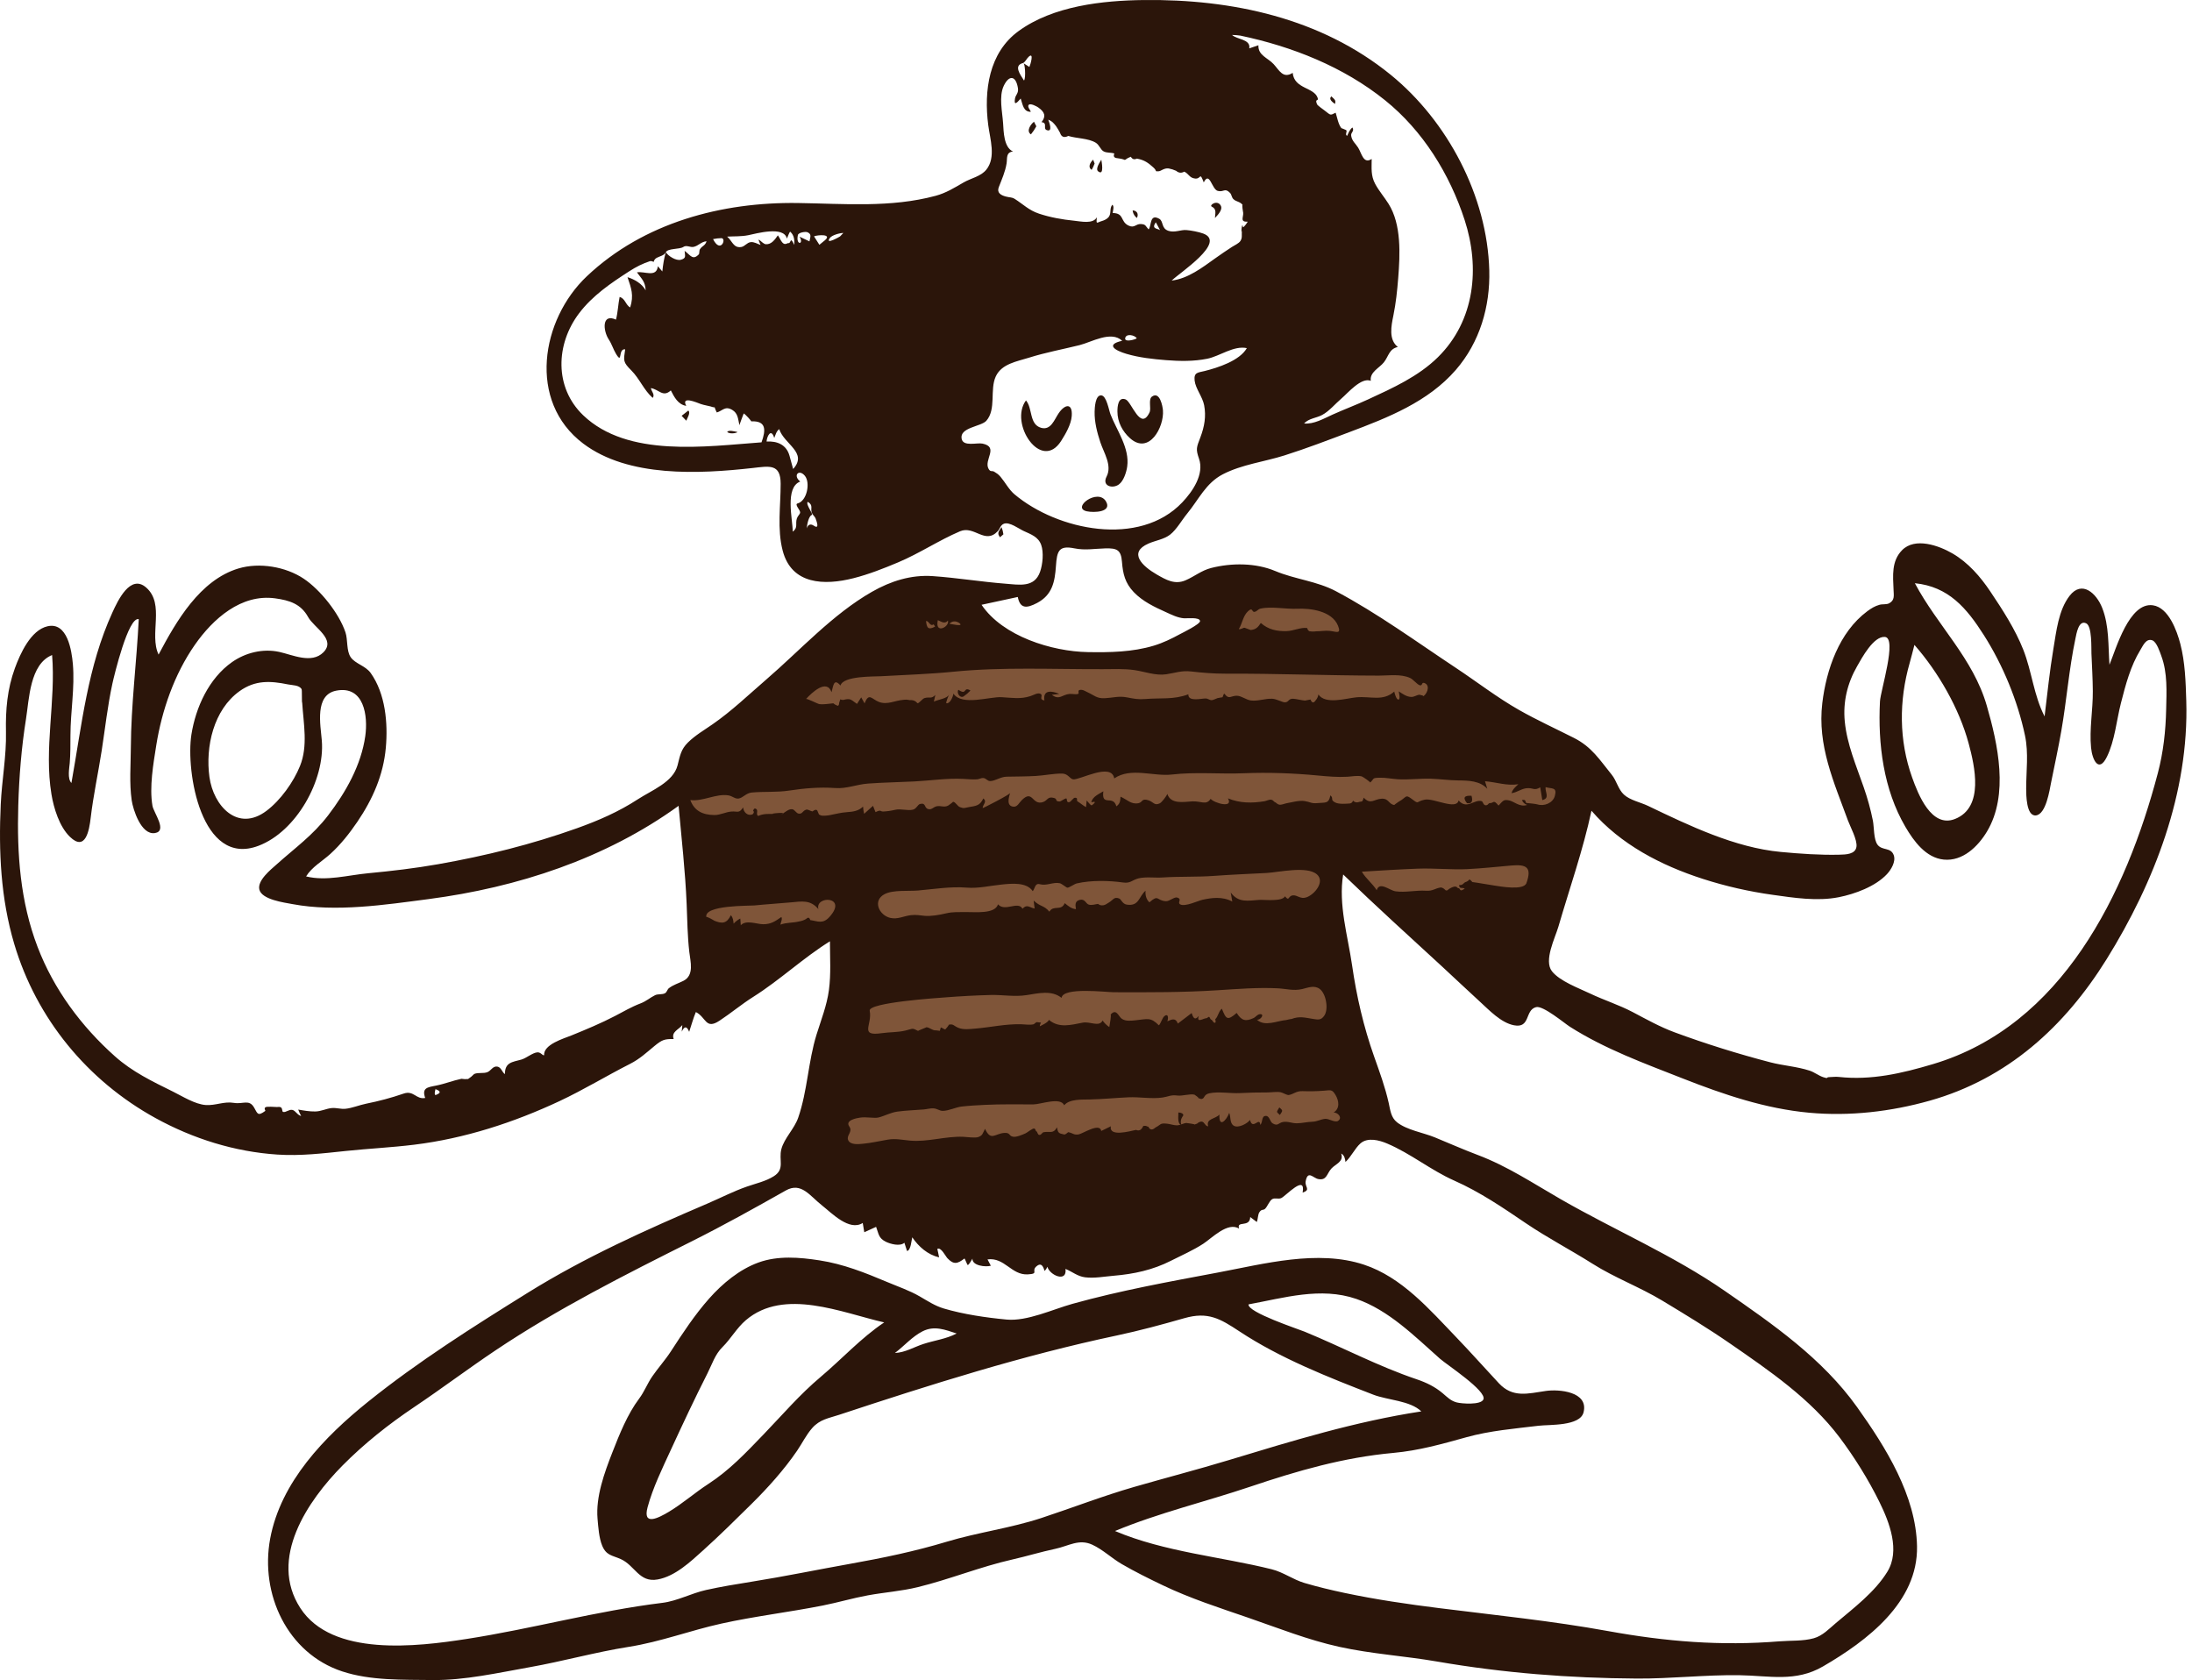 <svg width="137" height="105" viewBox="0 0 137 105" fill="none" xmlns="http://www.w3.org/2000/svg">
<path fill-rule="evenodd" clip-rule="evenodd" d="M42.6 47.69C43.097 52.711 43.594 57.731 44.091 62.752C46.798 61.207 49.506 59.662 52.213 58.117V69.555V72.561C52.213 72.827 52.055 73.741 52.213 73.971C52.347 74.167 53.339 74.172 53.573 74.205C55.104 74.419 56.638 74.61 58.175 74.78C62.224 75.227 66.558 75.868 70.624 75.354C74.157 74.907 77.582 73.65 80.811 72.188C81.944 71.675 83.062 71.125 84.159 70.538C84.391 70.413 85.235 70.119 85.362 69.866C85.465 69.659 85.223 68.932 85.19 68.714C85.054 67.797 84.918 66.879 84.781 65.962L82.876 53.152L86.475 56.746C86.757 57.028 87.292 57.827 87.683 57.952C87.969 58.044 88.677 57.76 88.96 57.706C90.998 57.313 93.036 56.92 95.074 56.528C95.548 56.436 96.618 56.44 97.019 56.153C97.234 55.998 97.244 55.684 97.32 55.386C97.817 53.439 98.314 51.491 98.811 49.544C98.901 49.194 99.401 48.088 99.273 47.734C99.228 47.608 99.007 47.521 98.873 47.439C95.797 45.56 92.721 43.681 89.645 41.803C87.96 40.773 86.275 39.744 84.59 38.715C83.885 38.284 83.017 37.507 82.218 37.266C81.721 37.116 80.999 37.228 80.485 37.214C79.441 37.184 78.397 37.154 77.353 37.124C77.19 37.12 76.617 37.003 76.48 37.1C76.365 37.18 76.413 37.291 76.375 37.482C76.283 37.949 76.283 38.452 76.237 38.925C76.201 39.305 76.273 40.002 76.102 40.346C75.993 40.566 76.131 40.478 75.983 40.585C75.807 40.711 75.245 40.67 75.035 40.695C74.012 40.814 72.989 40.932 71.966 41.051C70.75 41.192 69.52 41.458 68.298 41.335C66.445 41.15 64.448 41.16 62.629 40.769C62.156 40.668 61.986 40.401 61.621 40.038C60.909 39.327 60.205 38.608 59.485 37.905C59.132 37.56 59.283 37.618 58.92 37.749C58.464 37.913 58.002 38.308 57.59 38.559C56.01 39.522 54.43 40.484 52.85 41.447L43.203 47.322C43.002 47.445 42.801 47.568 42.6 47.69Z" fill="#7F5539"/>
<path fill-rule="evenodd" clip-rule="evenodd" d="M134.866 48.314C132.877 55.864 128.878 64.095 120.821 66.502C118.862 67.087 116.956 67.528 114.921 67.306C114.728 67.284 114.566 67.312 114.381 67.315C114.051 67.321 114.336 67.44 113.966 67.326C113.678 67.237 113.408 67.014 113.107 66.915C112.307 66.654 111.455 66.603 110.642 66.392C108.646 65.872 106.588 65.231 104.654 64.515C103.743 64.177 102.906 63.708 102.049 63.256C101.178 62.797 100.255 62.512 99.374 62.091C98.678 61.758 97.485 61.324 96.996 60.7C96.474 60.034 97.196 58.616 97.402 57.908C98.104 55.499 98.94 53.126 99.467 50.669C101.288 52.78 103.816 54.087 106.433 54.93C107.853 55.388 109.314 55.718 110.79 55.925C112.131 56.113 113.578 56.34 114.922 56.074C115.936 55.872 117.21 55.406 117.935 54.632C118.193 54.355 118.503 53.848 118.359 53.447C118.175 52.937 117.639 53.177 117.349 52.797C117.096 52.465 117.136 51.69 117.055 51.286C116.913 50.572 116.717 49.878 116.478 49.19C116.015 47.855 115.437 46.517 115.299 45.097C115.178 43.865 115.459 42.7 116.074 41.63C116.364 41.125 117.094 39.749 117.806 39.807C118.587 39.869 117.533 43.165 117.498 43.837C117.362 46.502 117.719 49.341 119.087 51.676C119.61 52.571 120.367 53.612 121.485 53.723C122.669 53.84 123.624 52.908 124.188 51.966C125.563 49.666 124.87 46.511 124.173 44.101C123.319 41.143 121.089 39.105 119.679 36.45C121.784 36.661 122.912 37.998 123.992 39.695C125.181 41.563 126.107 43.805 126.564 45.978C126.794 47.076 126.635 48.179 126.636 49.288C126.637 49.656 126.637 51.015 127.237 50.962C127.879 50.904 128.099 49.372 128.194 48.904C128.41 47.832 128.644 46.759 128.832 45.681C129.165 43.775 129.312 41.821 129.711 39.928C129.778 39.608 129.912 38.72 130.391 38.959C130.761 39.144 130.701 40.518 130.715 40.837C130.748 41.624 130.795 42.41 130.801 43.198C130.811 44.365 130.578 45.574 130.692 46.734C130.767 47.492 131.173 48.33 131.678 47.307C132.178 46.293 132.28 45.029 132.559 43.938C132.852 42.794 133.154 41.632 133.776 40.615C133.948 40.333 134.134 39.885 134.517 40.018C134.796 40.115 135.001 40.775 135.087 41.008C135.476 42.061 135.41 43.231 135.385 44.334C135.356 45.684 135.21 47.005 134.866 48.314ZM96.09 50.273C95.984 50.239 95.532 50.196 95.421 50.187C95.289 50.175 95.438 49.933 95.121 50.002C95.182 50.154 95.291 50.255 95.448 50.306C94.97 50.468 94.618 50.069 94.291 50.017C93.979 49.968 93.966 50.017 93.657 50.347C93.323 49.94 93.386 50.194 93.111 50.194C93.011 50.194 93.007 50.345 92.844 50.327C92.702 50.312 92.688 50.096 92.604 50.071C92.148 49.933 91.679 50.627 91.162 50.025C91.037 50.651 89.602 49.867 89.05 49.977C88.471 50.092 88.721 50.299 88.253 49.945C87.808 49.607 87.932 49.831 87.414 50.108C87.426 50.101 87.121 50.307 87.149 50.31C86.79 50.268 86.811 49.898 86.357 49.917C85.876 49.938 85.67 50.315 85.23 49.851C85.134 50.199 85.115 50.049 84.889 50.136C84.765 50.166 84.656 50.133 84.563 50.039C84.535 50.134 84.473 50.193 84.377 50.214C84.132 50.236 83.67 50.271 83.447 50.152C83.112 49.975 83.382 49.907 83.149 49.707C83.045 50.258 82.817 50.14 82.336 50.192C81.969 50.231 81.888 50.119 81.538 50.064C81.193 50.01 80.746 50.144 80.41 50.201C80.271 50.225 80.085 50.321 79.943 50.288C79.816 50.257 79.761 50.158 79.685 50.132C79.592 50.101 79.612 50.02 79.452 49.981C79.342 49.954 79.144 50.057 79.034 50.075C78.249 50.203 77.495 50.204 76.746 49.895C77.115 50.543 75.884 50.193 75.665 49.925C75.391 50.355 75.058 50.051 74.506 50.085C73.973 50.117 73.172 50.28 72.957 49.617C72.914 49.752 72.612 50.143 72.492 50.203C72.143 50.376 72.101 50.12 71.777 50.016C71.335 49.874 71.427 50.143 71.153 50.198C70.691 50.29 70.441 49.965 70.032 49.791C70.015 50.061 70.006 50.226 69.774 50.394C69.568 49.644 68.832 50.455 68.959 49.453C68.679 49.635 68.285 49.774 68.206 50.143C68.673 50.014 68.255 50.32 68.236 50.33C68.174 50.362 67.965 50.069 67.917 50.028C67.903 50.166 67.89 50.305 67.877 50.443C67.691 50.35 67.516 50.183 67.365 50.099C67.228 50.024 67.423 49.867 67.193 49.856C67.072 49.851 66.945 50.114 66.818 50.136C66.623 50.17 66.717 49.891 66.635 49.9C66.511 49.914 66.309 50.096 66.215 50.092C65.907 50.081 66.115 49.938 65.88 49.872C65.46 49.755 65.487 50.029 65.185 50.128C64.495 50.355 64.564 49.312 63.862 50.007C63.694 50.174 63.585 50.431 63.355 50.417C62.878 50.387 63.046 49.822 63.142 49.545C63.243 49.594 61.4 50.54 61.415 50.503C61.426 50.276 61.716 50.102 61.457 49.9C61.246 50.354 61.023 50.362 60.534 50.447C60.297 50.488 60.25 50.543 59.996 50.444C59.834 50.382 59.726 50.123 59.565 50.109C59.587 50.111 59.291 50.336 59.246 50.356C58.98 50.476 58.811 50.34 58.552 50.389C58.331 50.431 58.244 50.619 58.025 50.568C57.731 50.499 57.904 50.149 57.5 50.247C57.362 50.28 57.28 50.546 57.062 50.601C56.724 50.687 56.309 50.527 55.951 50.61C55.666 50.676 55.456 50.705 55.207 50.718C55.007 50.73 55.089 50.573 54.72 50.758L54.563 50.363C54.378 50.529 54.193 50.695 54.008 50.862C53.973 50.713 53.951 50.562 53.941 50.409C53.666 50.685 53.318 50.732 52.947 50.757C52.546 50.784 52.247 50.871 51.856 50.945C51.733 50.968 51.414 51.005 51.313 50.962C51.328 50.968 51.123 50.883 51.185 50.899C51.158 50.845 51.133 50.79 51.111 50.734C51.076 50.578 50.964 50.571 50.774 50.713C50.676 50.698 50.486 50.57 50.389 50.601C50.137 50.683 50.171 50.878 49.92 50.85C49.757 50.831 49.674 50.59 49.504 50.574C49.245 50.549 49.02 50.84 48.786 50.903C49.497 50.71 47.863 50.86 48.371 50.873C48.038 50.864 47.693 50.848 47.385 50.997C47.215 50.881 47.421 50.647 47.249 50.551C47.094 50.464 47.081 50.694 47.063 50.699C47.162 50.671 47.113 50.867 47.014 50.902C46.708 51.011 46.462 50.735 46.447 50.461C46.186 50.853 46.113 50.695 45.73 50.719C45.352 50.743 45.027 50.941 44.649 50.938C43.902 50.93 43.395 50.671 43.145 50.003C43.941 50.1 44.743 49.588 45.522 49.709C45.777 49.749 45.937 49.941 46.161 49.907C46.438 49.865 46.63 49.563 46.985 49.531C47.766 49.459 48.536 49.529 49.323 49.409C50.262 49.266 51.243 49.181 52.191 49.251C52.924 49.305 53.518 49.025 54.261 48.971C55.222 48.901 56.191 48.888 57.154 48.838C58.143 48.786 59.208 48.628 60.194 48.679C60.502 48.694 60.767 48.725 61.073 48.706C61.202 48.698 61.325 48.611 61.46 48.624C61.637 48.641 61.713 48.822 61.896 48.815C62.208 48.805 62.54 48.548 62.91 48.541C63.519 48.53 64.125 48.531 64.735 48.496C65.272 48.466 65.848 48.34 66.383 48.347C66.76 48.352 66.853 48.673 67.073 48.707C67.468 48.766 69.468 47.628 69.64 48.649C70.681 47.937 72.077 48.54 73.236 48.407C74.725 48.234 76.24 48.388 77.739 48.327C79.264 48.264 80.833 48.322 82.352 48.466C82.981 48.525 83.588 48.581 84.219 48.545C84.501 48.529 84.826 48.457 85.107 48.522C85.175 48.538 85.697 48.902 85.632 48.912C85.917 48.656 85.724 48.619 86.225 48.606C86.612 48.596 86.977 48.679 87.361 48.702C88.051 48.743 88.746 48.647 89.434 48.668C90.008 48.686 90.57 48.771 91.148 48.775C91.77 48.779 92.505 48.797 92.956 49.299C92.908 49.141 92.861 48.984 92.813 48.826C93.508 48.88 94.195 49.128 94.897 49.012C94.72 49.183 94.539 49.322 94.471 49.571C94.85 49.523 95.107 49.259 95.505 49.257C95.841 49.255 95.91 49.423 96.264 49.206C96.307 49.472 96.351 49.738 96.394 50.004C96.884 49.888 96.563 49.523 96.599 49.194C96.997 49.313 97.334 49.176 97.177 49.749C97.056 50.19 96.505 50.408 96.09 50.273ZM95.402 55.192C95.231 55.672 93.754 55.397 93.404 55.346C92.953 55.281 92.436 55.178 92.021 55.126C91.971 55.059 91.911 55.003 91.842 54.957C91.789 55.03 91.723 55.081 91.643 55.112C91.452 55.154 91.452 55.35 91.201 55.307C91.189 55.599 91.392 55.433 91.547 55.539C91.156 55.801 91.335 55.499 91.115 55.504C91.061 55.427 90.985 55.396 90.888 55.413C90.765 55.445 90.651 55.498 90.547 55.572C90.449 55.675 90.365 55.68 90.295 55.588C90.229 55.521 90.147 55.479 90.051 55.463C89.666 55.526 89.558 55.697 89.124 55.669C88.505 55.629 87.834 55.792 87.224 55.706C86.846 55.653 86.215 55.059 86.043 55.638C85.782 55.209 85.365 54.917 85.115 54.478C86.281 54.411 87.446 54.331 88.613 54.289C89.634 54.252 90.751 54.367 91.706 54.319C92.6 54.274 93.547 54.175 94.46 54.093C95.428 54.007 95.748 54.219 95.402 55.192ZM64.992 55.262C65.415 55.38 65.818 55.114 66.229 55.198C66.364 55.226 66.645 55.473 66.707 55.478C66.82 55.487 67.152 55.244 67.295 55.212C68.196 55.006 69.289 55.028 70.19 55.154C70.668 55.221 70.741 55.002 71.158 54.896C71.591 54.786 72.207 54.871 72.664 54.84C73.737 54.769 74.81 54.82 75.876 54.741C76.971 54.66 78.06 54.617 79.155 54.56C79.901 54.522 81.694 54.097 82.312 54.651C82.822 55.107 82.165 55.9 81.656 56.081C81.274 56.216 81.091 55.931 80.808 55.958C80.486 55.989 80.598 56.37 80.311 56.017C80.132 56.368 79.011 56.218 78.69 56.242C77.99 56.292 77.398 56.433 76.921 55.78C76.954 55.968 76.986 56.156 77.018 56.345C76.387 56.007 75.709 56.115 75.16 56.233C74.889 56.291 74.055 56.694 73.761 56.52C73.558 56.401 73.915 56.196 73.573 56.094C73.395 56.041 73.086 56.338 72.867 56.323C72.262 56.282 72.433 55.875 71.839 56.393C71.637 56.218 71.57 55.922 71.597 55.668C71.165 56.037 71.201 56.651 70.429 56.538C70.141 56.496 70.088 56.203 69.938 56.149C69.619 56.033 69.583 56.241 69.306 56.405C69.201 56.467 69.074 56.567 68.951 56.579C68.698 56.604 68.658 56.488 68.623 56.492C68.455 56.511 68.243 56.596 68.044 56.535C67.865 56.48 67.812 56.164 67.497 56.238C67.195 56.309 67.192 56.514 67.247 56.821C66.949 56.79 66.769 56.624 66.546 56.445C66.321 56.969 65.848 56.535 65.586 56.977C65.245 56.57 65.026 56.682 64.603 56.284C64.623 56.45 64.644 56.616 64.665 56.782C64.335 56.719 64.188 56.486 63.906 56.794C63.632 56.285 62.803 57.01 62.377 56.518C62.187 57.142 60.931 56.992 60.401 57.003C59.93 57.013 59.582 56.974 59.123 57.084C58.717 57.18 58.154 57.28 57.772 57.236C57.523 57.207 57.25 57.161 56.939 57.195C56.491 57.244 56.104 57.476 55.64 57.366C54.941 57.201 54.513 56.283 55.291 55.88C55.824 55.603 56.784 55.706 57.37 55.655C58.342 55.57 59.431 55.394 60.403 55.474C61.162 55.537 61.854 55.356 62.628 55.279C63.211 55.221 64.166 55.118 64.547 55.696C64.693 55.527 64.678 55.175 64.992 55.262ZM54.356 63.17C54.251 62.651 58.693 62.365 59.134 62.331C60.06 62.259 60.988 62.209 61.916 62.185C62.678 62.166 63.39 62.311 64.153 62.194C64.866 62.085 65.726 61.861 66.346 62.365C66.437 61.675 69.111 62.011 69.62 62.013C71.834 62.021 73.953 62.026 76.095 61.889C77.319 61.811 78.619 61.706 79.843 61.767C80.395 61.794 80.84 61.942 81.389 61.814C81.747 61.73 82.133 61.557 82.476 61.802C82.877 62.089 83.048 63.063 82.772 63.47C82.571 63.766 82.393 63.733 82.071 63.682C81.577 63.603 81.21 63.489 80.706 63.69C80.788 63.657 80.369 63.751 80.404 63.748C79.833 63.791 79.05 64.189 78.559 63.73C78.756 63.764 79.042 63.413 78.794 63.383C78.607 63.362 78.489 63.562 78.343 63.629C77.845 63.858 77.591 63.786 77.293 63.306C76.694 63.825 76.629 63.681 76.366 63.042C76.163 63.198 76.12 63.567 75.96 63.688C75.936 63.706 76.035 63.931 75.919 63.922C75.813 63.913 75.778 63.738 75.695 63.724C75.643 63.715 75.616 63.561 75.566 63.552C75.511 63.542 75.455 63.64 75.393 63.637C75.229 63.629 74.757 63.98 74.926 63.488C74.677 63.805 74.569 63.603 74.479 63.314C74.191 63.533 73.903 63.752 73.615 63.971C73.481 63.599 73.25 63.7 72.96 63.83C73.047 63.572 72.992 63.327 72.773 63.507C72.646 63.611 72.561 63.941 72.431 64.082C71.904 63.549 71.713 63.695 70.986 63.764C70.709 63.791 70.364 63.842 70.116 63.674C69.898 63.527 69.775 62.986 69.402 63.423C69.485 63.326 69.355 64.072 69.332 64.191C69.167 64.08 69.028 63.944 68.913 63.782C68.698 64.207 68.135 63.826 67.674 63.913C66.947 64.049 66.198 64.279 65.556 63.739C65.511 63.913 64.986 64.136 64.985 64.142C65.016 63.833 65.211 63.942 64.813 63.883C64.74 63.873 64.656 64.004 64.587 64.019C64.35 64.068 64.073 64.021 63.833 64.014C62.838 63.986 61.927 64.206 60.944 64.286C60.613 64.313 60.22 64.366 59.909 64.241C59.588 64.112 59.597 63.966 59.273 64.049C59.375 64.023 59.07 64.344 59.087 64.331C59.043 64.363 58.861 64.207 58.797 64.218C58.778 64.287 58.759 64.355 58.74 64.424C58.662 64.414 58.584 64.404 58.506 64.395C58.292 64.423 58.099 64.207 57.898 64.2C57.935 64.201 57.356 64.416 57.383 64.43C56.979 64.228 57.095 64.287 56.582 64.409C56.098 64.525 55.615 64.498 55.118 64.57C53.672 64.78 54.534 64.056 54.356 63.17ZM53.079 70.4C52.807 70.014 53.53 69.881 53.761 69.847C54.141 69.791 54.645 69.902 54.899 69.842C55.284 69.75 55.657 69.531 56.091 69.472C56.639 69.397 57.191 69.385 57.741 69.338C57.924 69.322 58.151 69.259 58.33 69.27C58.595 69.286 58.705 69.426 58.92 69.427C59.285 69.429 59.736 69.198 60.11 69.156C60.589 69.102 61.073 69.076 61.555 69.052C62.569 69.002 63.573 69.023 64.588 69.022C65.05 69.021 66.282 68.541 66.513 69.079C66.833 68.672 67.656 68.727 68.114 68.715C68.922 68.695 69.721 68.617 70.528 68.579C71.219 68.547 71.991 68.695 72.67 68.591C73.044 68.534 73.168 68.414 73.592 68.469C73.907 68.508 74.387 68.342 74.657 68.416C74.643 68.412 74.995 68.63 74.885 68.637C75.006 68.629 74.999 68.713 75.132 68.676C75.307 68.626 75.227 68.406 75.589 68.328C76.155 68.206 76.909 68.347 77.496 68.316C78.066 68.286 78.635 68.273 79.205 68.275C79.468 68.276 79.793 68.214 80.048 68.265C80.173 68.29 80.439 68.453 80.545 68.437C80.846 68.39 80.999 68.181 81.405 68.194C81.866 68.209 82.281 68.203 82.739 68.167C83.182 68.133 83.253 68.07 83.473 68.439C83.691 68.805 83.751 69.282 83.35 69.531C83.611 69.514 83.931 69.862 83.624 70.056C83.434 70.175 83.054 69.906 82.827 69.925C82.547 69.949 82.328 70.097 82.023 70.106C81.703 70.116 81.378 70.197 81.062 70.203C80.733 70.209 80.485 70.062 80.173 70.125C79.898 70.18 79.869 70.405 79.539 70.207C79.374 70.109 79.347 69.745 79.123 69.742C78.822 69.737 78.942 70.125 78.769 70.305C78.723 69.75 78.295 70.668 78.125 69.994C77.968 70.218 77.387 70.531 77.105 70.351C76.849 70.188 76.934 69.817 76.827 69.55C76.649 70.03 76.171 70.528 76.215 69.654C75.983 69.939 75.356 69.894 75.513 70.394C75.324 70.39 75.28 70.121 75.121 70.1C74.983 70.083 74.874 70.188 74.853 70.186C74.928 70.193 74.629 70.293 74.624 70.294C74.827 70.252 74.038 70.182 74.172 70.183C73.989 70.182 73.765 70.332 73.551 70.331C73.356 70.331 73.162 70.254 72.969 70.232C72.471 70.175 72.574 70.285 72.261 70.441C72.145 70.499 72.116 70.598 71.951 70.585C71.829 70.576 71.784 70.418 71.77 70.416C71.599 70.399 71.725 70.342 71.46 70.368C71.429 70.421 71.399 70.473 71.368 70.525C71.273 70.648 71.148 70.679 70.996 70.617C70.603 70.702 69.299 71.067 69.427 70.391C69.227 70.488 69.027 70.586 68.828 70.683C68.742 70.138 67.657 70.861 67.415 70.898C67.104 70.944 67.075 70.825 66.781 70.761C66.728 70.75 66.622 70.925 66.498 70.9C66.175 70.835 66.117 70.803 66.062 70.453C65.832 70.882 65.641 70.69 65.224 70.761C65.132 70.777 65.073 70.958 64.94 70.927C64.845 70.904 64.842 70.73 64.776 70.707C64.717 70.687 64.726 70.549 64.639 70.53C64.538 70.507 64.197 70.787 64.099 70.83C63.879 70.927 63.516 71.088 63.3 71.04C63.034 70.981 63.153 70.783 62.776 70.805C62.182 70.84 61.934 71.346 61.564 70.549C61.398 70.868 61.419 70.955 61.151 71.06C60.953 71.138 60.452 71.057 60.191 71.047C59.078 71.006 57.983 71.385 56.879 71.286C56.394 71.242 55.985 71.145 55.495 71.224C54.981 71.308 54.477 71.431 53.956 71.48C53.69 71.505 53.136 71.582 53.005 71.242C52.891 70.944 53.318 70.74 53.079 70.4ZM55.262 82.648C53.818 83.614 52.622 84.933 51.296 86.05C49.967 87.169 48.912 88.414 47.717 89.654C46.612 90.8 45.596 91.885 44.26 92.751C43.415 93.299 42.66 93.974 41.792 94.491C41.141 94.878 40.156 95.388 40.473 94.204C40.798 92.99 41.399 91.763 41.92 90.63C42.662 89.019 43.409 87.423 44.211 85.843C44.513 85.249 44.681 84.658 45.159 84.185C45.679 83.67 46.044 82.998 46.613 82.511C49.01 80.465 52.621 82.046 55.262 82.648ZM59.791 83.341C59.136 83.685 58.403 83.77 57.709 83.997C57.118 84.19 56.568 84.534 55.931 84.559C56.511 84.125 57.008 83.534 57.661 83.204C58.395 82.833 59.062 83.103 59.791 83.341ZM88.54 86.202C86.13 85.389 83.887 84.192 81.541 83.228C81.136 83.061 77.968 82.018 78.032 81.522C80.252 81.115 82.538 80.417 84.764 81.178C86.788 81.87 88.434 83.531 90.002 84.92C90.41 85.283 92.939 86.934 92.713 87.46C92.556 87.825 91.338 87.725 91.05 87.65C90.678 87.554 90.464 87.328 90.173 87.08C89.685 86.666 89.146 86.407 88.54 86.202ZM84.092 72.621C84.458 72.285 84.677 71.774 85.026 71.463C85.476 71.064 86.2 71.258 86.691 71.466C88.164 72.088 89.424 73.135 90.888 73.784C92.51 74.504 93.915 75.466 95.378 76.457C96.716 77.363 98.162 78.114 99.528 78.978C100.919 79.86 102.477 80.433 103.887 81.283C105.322 82.148 106.752 83.017 108.132 83.97C110.591 85.67 113.152 87.416 114.972 89.833C115.907 91.076 116.783 92.485 117.469 93.88C118.093 95.148 118.77 96.909 117.961 98.228C117.185 99.496 115.861 100.494 114.741 101.439C114.317 101.797 113.914 102.232 113.364 102.387C112.695 102.576 111.915 102.524 111.227 102.579C107.549 102.878 104.123 102.596 100.499 101.938C97.004 101.304 93.495 100.949 89.974 100.508C87.987 100.26 86.001 99.97 84.041 99.556C83.203 99.379 82.351 99.175 81.531 98.933C80.816 98.723 80.214 98.259 79.478 98.076C76.354 97.295 72.78 96.997 69.687 95.685C72.424 94.548 75.332 93.861 78.137 92.916C81.089 91.921 83.972 91.087 87.084 90.804C88.685 90.658 90.118 90.25 91.658 89.822C93.126 89.414 94.658 89.289 96.166 89.106C96.836 89.025 98.749 89.146 98.972 88.27C99.302 86.965 97.422 86.815 96.621 86.931C95.484 87.097 94.547 87.381 93.677 86.448C92.788 85.496 91.925 84.521 91.02 83.58C89.343 81.837 87.615 79.82 85.244 79.038C82.352 78.083 78.998 78.989 76.112 79.532C73.064 80.105 70.021 80.654 67.03 81.487C65.791 81.832 64.194 82.592 62.908 82.47C61.641 82.35 60.206 82.142 58.982 81.777C58.428 81.612 57.973 81.305 57.477 81.02C56.833 80.648 56.126 80.41 55.442 80.121C54.059 79.538 52.711 79 51.218 78.77C49.962 78.577 48.627 78.463 47.409 78.903C46.215 79.335 45.156 80.215 44.322 81.156C43.417 82.177 42.668 83.321 41.926 84.463C41.57 85.01 41.135 85.488 40.766 86.024C40.456 86.473 40.275 86.973 39.947 87.41C39.214 88.388 38.715 89.638 38.271 90.776C37.777 92.039 37.228 93.542 37.346 94.916C37.391 95.435 37.437 96.124 37.638 96.605C37.894 97.218 38.258 97.202 38.783 97.433C39.686 97.83 39.939 98.927 41.105 98.713C42.199 98.513 43.148 97.612 43.946 96.893C44.986 95.957 45.982 94.969 46.978 93.986C47.999 92.976 49.006 91.856 49.818 90.668C50.138 90.201 50.388 89.673 50.766 89.247C51.247 88.705 51.788 88.64 52.441 88.424C58.158 86.535 63.902 84.713 69.798 83.466C71.21 83.167 72.634 82.781 74.021 82.384C75.493 81.962 76.255 82.408 77.469 83.211C80.007 84.888 83.005 86.07 85.831 87.164C86.72 87.509 88.137 87.531 88.832 88.21C84.71 88.839 80.782 90.048 76.806 91.252C74.846 91.845 72.863 92.36 70.895 92.927C68.927 93.495 67.033 94.231 65.092 94.871C63.16 95.508 61.118 95.768 59.167 96.356C57.176 96.956 55.193 97.368 53.148 97.733C51.084 98.101 49.035 98.526 46.964 98.856C46.016 99.007 45.067 99.164 44.13 99.371C43.212 99.575 42.326 100.061 41.404 100.174C37.285 100.678 33.248 101.801 29.145 102.435C26.082 102.909 20.754 103.57 18.767 100.497C16.77 97.406 19.221 93.802 21.407 91.592C22.766 90.219 24.293 89.01 25.894 87.935C27.609 86.784 29.258 85.541 30.973 84.392C34.854 81.792 39.062 79.671 43.231 77.582C45.232 76.579 47.165 75.503 49.112 74.403C50.078 73.856 50.613 74.738 51.377 75.337C51.977 75.808 53.08 76.97 53.921 76.433C53.953 76.626 53.985 76.82 54.018 77.013C54.264 76.901 54.51 76.789 54.756 76.676C54.922 77.11 54.902 77.379 55.364 77.607C55.648 77.747 56.253 77.915 56.524 77.669C56.579 77.841 56.634 78.011 56.689 78.183C56.926 78.165 56.971 77.488 57.016 77.33C57.421 77.922 57.982 78.416 58.694 78.584C58.697 78.545 58.578 78.059 58.583 78.056C58.808 77.918 59.093 78.508 59.212 78.635C59.608 79.054 59.844 78.989 60.282 78.651C60.314 78.685 60.462 79.072 60.483 79.065C60.578 79.035 60.758 78.692 60.778 78.661C60.75 79.112 61.62 79.202 61.927 79.106C61.858 78.974 61.789 78.842 61.72 78.71C62.79 78.567 63.21 79.703 64.237 79.646C64.996 79.603 64.387 79.437 64.817 79.112C65.192 78.828 65.259 79.449 65.296 79.429C65.367 79.354 65.422 79.268 65.462 79.171C65.601 79.703 66.707 80.18 66.592 79.305C67.027 79.479 67.336 79.768 67.817 79.829C68.403 79.903 69.028 79.779 69.611 79.731C70.869 79.626 72.055 79.37 73.188 78.793C73.861 78.452 74.576 78.141 75.208 77.729C75.737 77.384 76.74 76.337 77.444 76.788C77.264 76.256 78.113 76.749 78.14 76.064C78.276 76.167 78.412 76.269 78.549 76.372C78.63 76.193 78.608 75.911 78.717 75.754C78.868 75.54 78.941 75.666 79.069 75.545C79.213 75.41 79.338 75.049 79.51 74.946C79.687 74.84 79.896 74.966 80.086 74.874C80.377 74.732 81.626 73.355 81.414 74.535C81.951 74.353 81.537 74.186 81.604 73.828C81.739 73.111 82.067 73.627 82.394 73.689C82.929 73.792 82.918 73.35 83.216 73.028C83.489 72.735 84.001 72.603 83.824 72.094C84.026 72.202 84.069 72.415 84.092 72.621ZM51.846 57.303C51.425 57.772 51.109 57.572 50.641 57.503C50.591 57.335 50.505 57.312 50.384 57.433C50.245 57.513 50.096 57.565 49.936 57.59C49.552 57.685 49.153 57.645 48.777 57.788C48.788 57.662 48.92 57.439 48.835 57.311C48.44 57.584 48.195 57.758 47.709 57.763C47.316 57.767 46.626 57.467 46.299 57.826C46.289 57.686 46.279 57.547 46.269 57.407C46.109 57.486 45.97 57.593 45.852 57.727C45.829 57.52 45.817 57.363 45.68 57.196C45.42 57.73 45.136 57.743 44.631 57.538C44.702 57.567 44.126 57.229 44.148 57.323C43.965 56.556 46.84 56.619 47.142 56.589C47.895 56.513 48.649 56.468 49.404 56.399C50.12 56.333 50.654 56.221 51.149 56.819C50.928 55.956 53.017 55.999 51.846 57.303ZM18.888 43.925C18.968 45.229 19.258 46.615 18.751 47.871C18.343 48.88 17.53 50.019 16.654 50.677C14.86 52.026 13.34 50.376 13.09 48.563C12.83 46.672 13.346 44.361 14.974 43.195C15.947 42.499 16.889 42.547 18.009 42.776C18.272 42.83 18.699 42.809 18.85 43.071C18.885 43.132 18.853 43.924 18.888 43.925ZM42.712 61.301C42.402 61.457 42.078 61.549 41.805 61.761C41.71 61.836 41.678 62.004 41.577 62.066C41.394 62.179 41.132 62.104 40.941 62.198C40.625 62.352 40.398 62.573 40.023 62.715C39.465 62.927 38.975 63.217 38.448 63.492C37.569 63.95 36.626 64.343 35.708 64.716C35.244 64.905 33.962 65.272 34.006 65.95C33.903 65.978 33.797 65.751 33.58 65.77C33.283 65.794 32.89 66.138 32.581 66.223C32.004 66.381 31.557 66.395 31.557 67.131C31.373 67.006 31.327 66.7 31.082 66.66C30.807 66.614 30.691 66.911 30.471 67.004C30.212 67.112 29.889 67.008 29.633 67.124C29.52 67.243 29.395 67.346 29.258 67.435C29.119 67.451 28.98 67.447 28.841 67.422C28.296 67.537 27.795 67.742 27.248 67.849C26.716 67.953 26.351 67.99 26.575 68.62C26.005 68.732 25.866 68.127 25.224 68.348C24.436 68.619 23.7 68.814 22.878 68.98C22.458 69.064 22.02 69.252 21.598 69.296C21.296 69.328 21.015 69.22 20.718 69.253C20.361 69.293 20.073 69.459 19.703 69.465C19.352 69.471 18.983 69.408 18.639 69.346C18.688 69.485 18.748 69.618 18.822 69.746C18.583 69.696 18.473 69.409 18.271 69.367C18.059 69.323 17.869 69.541 17.692 69.493C17.617 69.472 17.667 69.24 17.533 69.196C17.41 69.156 17.358 69.203 17.237 69.184C17.196 69.178 16.688 69.15 16.607 69.193C16.465 69.268 16.608 69.409 16.58 69.43C16.102 69.784 16.096 69.593 15.883 69.223C15.57 68.68 15.192 69.023 14.623 68.928C13.989 68.822 13.489 69.102 12.865 69.062C12.192 69.019 11.401 68.515 10.806 68.221C9.52 67.586 8.267 66.985 7.188 66.022C5.077 64.142 3.361 61.828 2.349 59.181C1.261 56.336 1.055 53.369 1.142 50.351C1.195 48.535 1.34 46.721 1.626 44.928C1.823 43.694 1.864 41.501 3.256 40.939C3.495 43.828 2.74 46.772 3.216 49.643C3.359 50.507 3.709 51.659 4.37 52.3C5.35 53.248 5.579 51.877 5.667 51.12C5.832 49.715 6.138 48.317 6.355 46.918C6.572 45.519 6.725 44.105 7.026 42.721C7.136 42.217 8.022 38.522 8.672 38.697C8.541 41.385 8.191 44.027 8.178 46.724C8.172 47.806 8.075 48.949 8.232 50.024C8.312 50.578 8.816 52.201 9.682 52.065C10.484 51.94 9.602 50.797 9.528 50.356C9.329 49.189 9.582 47.737 9.767 46.578C10.117 44.386 10.897 42.14 12.173 40.308C13.316 38.668 15.075 37.106 17.195 37.395C18.101 37.519 18.807 37.744 19.262 38.571C19.619 39.22 21.026 39.957 20.211 40.77C19.469 41.51 18.269 40.918 17.444 40.741C16.434 40.525 15.352 40.785 14.507 41.377C13.058 42.392 12.232 44.207 11.963 45.909C11.6 48.204 12.571 54.211 16.147 52.864C18.523 51.97 20.313 48.753 20.114 46.289C20.034 45.303 19.648 43.432 21.012 43.165C22.76 42.825 23.007 44.751 22.83 46.003C22.573 47.824 21.61 49.517 20.509 50.957C19.549 52.212 18.433 52.997 17.278 54.033C16.936 54.34 16.064 55.03 16.211 55.601C16.372 56.226 17.742 56.404 18.291 56.507C21.006 57.015 24.067 56.547 26.777 56.193C32.348 55.463 37.845 53.667 42.412 50.363C42.597 52.407 42.829 54.444 42.915 56.495C42.956 57.491 42.967 58.501 43.081 59.491C43.151 60.1 43.404 60.951 42.712 61.301ZM27.267 68.422C27.048 68.536 27.285 67.845 27.224 68.073C27.55 68.191 27.565 68.307 27.267 68.422ZM50.374 43.689C50.721 43.306 51.669 42.396 51.971 43.26C52.083 42.892 52.097 42.346 52.529 42.844C52.702 42.233 54.6 42.29 55.071 42.263C56.577 42.177 58.089 42.131 59.59 41.981C62.673 41.674 65.811 41.833 68.906 41.822C69.576 41.82 70.245 41.784 70.91 41.881C71.552 41.975 72.227 42.238 72.881 42.142C73.463 42.056 73.844 41.896 74.443 41.965C75.16 42.047 75.856 42.105 76.579 42.103C79.776 42.091 82.972 42.22 86.171 42.225C86.794 42.227 87.541 42.105 88.126 42.37C88.342 42.468 88.579 42.794 88.745 42.83C88.934 42.871 88.822 42.575 89.075 42.709C89.415 42.888 89.152 43.438 88.927 43.525C89.062 43.473 88.685 43.421 88.722 43.419C88.543 43.429 88.391 43.566 88.198 43.557C87.905 43.545 87.66 43.366 87.424 43.209C87.42 43.273 87.55 43.701 87.402 43.723C87.275 43.741 87.155 43.319 87.142 43.221C86.427 43.852 85.669 43.5 84.781 43.58C84.151 43.637 82.838 44.057 82.399 43.4C82.38 43.54 82.324 43.662 82.23 43.767C82.105 43.958 81.996 43.942 81.905 43.718C81.874 43.719 81.568 43.786 81.562 43.785C81.346 43.768 81.067 43.691 80.848 43.672C80.509 43.643 80.572 43.89 80.302 43.894C80.154 43.896 79.778 43.683 79.521 43.67C79.076 43.647 78.621 43.835 78.182 43.778C77.879 43.739 77.606 43.493 77.309 43.483C76.939 43.471 76.819 43.753 76.526 43.357C76.466 43.341 76.429 43.574 76.405 43.578C76.411 43.577 76.126 43.619 76.093 43.632C76.034 43.654 75.807 43.758 75.738 43.759C75.588 43.762 75.507 43.655 75.349 43.653C75.086 43.648 74.249 43.879 74.272 43.394C73.337 43.741 72.538 43.605 71.577 43.688C71.136 43.725 70.86 43.666 70.44 43.585C69.915 43.484 69.566 43.611 69.043 43.637C68.54 43.662 68.381 43.449 67.956 43.257C67.788 43.181 67.678 43.081 67.472 43.123C67.355 43.147 67.438 43.344 67.404 43.358C67.223 43.428 67.097 43.354 66.85 43.37C66.392 43.402 66.21 43.784 65.741 43.425C65.897 43.406 66.053 43.387 66.209 43.368C65.76 43.178 65.167 43.081 65.276 43.774C64.893 43.72 65.224 43.459 65.036 43.366C64.848 43.273 64.637 43.429 64.4 43.506C63.773 43.709 63.251 43.608 62.598 43.572C61.855 43.53 60.119 44.136 59.588 43.35C59.572 43.515 59.394 43.977 59.157 43.955C59.08 43.948 59.295 43.458 59.32 43.406C59.198 43.666 58.642 43.715 58.367 43.85C58.398 43.71 58.429 43.571 58.459 43.431C58.205 43.702 58.081 43.537 57.782 43.628C57.651 43.667 57.461 43.937 57.349 43.954C57.219 43.802 57.055 43.737 56.858 43.758C56.726 43.725 56.595 43.719 56.464 43.739C55.938 43.777 55.459 44.069 54.936 43.87C54.483 43.698 54.308 43.255 54.038 43.96C53.967 43.835 53.896 43.709 53.825 43.584C53.738 43.72 53.65 43.856 53.562 43.992C53.22 43.768 53.199 43.638 52.805 43.72C52.712 43.757 52.618 43.752 52.52 43.705C52.497 43.774 52.474 43.843 52.451 43.912C52.442 44.086 52.39 44.143 52.296 44.084C52.217 44.056 52.146 44.013 52.083 43.955C51.822 43.975 51.489 44.043 51.209 44.005C51.101 43.991 50.424 43.633 50.374 43.689ZM58.352 39.02C58.383 39.067 58.413 39.114 58.444 39.161C58.021 39.385 57.921 39.257 57.877 38.808C58.084 38.812 58.12 39.176 58.352 39.02ZM58.614 38.757C58.818 38.847 59.052 39.023 59.244 38.787C59.373 39.162 58.413 39.675 58.614 38.757ZM59.931 38.922C60.358 39.212 59.332 38.979 59.334 38.98C59.518 38.809 59.717 38.79 59.931 38.922ZM63.611 37.31C63.758 38.05 64.163 38.029 64.816 37.685C65.769 37.183 65.929 36.361 65.996 35.379C66.06 34.438 66.175 34.074 67.145 34.27C67.823 34.407 68.396 34.292 69.079 34.273C69.808 34.253 70.065 34.364 70.123 35.114C70.182 35.865 70.316 36.436 70.861 37.007C71.415 37.588 72.154 37.935 72.874 38.26C73.244 38.427 73.591 38.607 74.001 38.643C74.16 38.657 74.986 38.553 75.003 38.814C75.016 39.011 73.872 39.565 73.751 39.631C73.22 39.92 72.691 40.178 72.111 40.353C70.778 40.756 69.364 40.779 67.983 40.755C65.756 40.716 62.678 39.774 61.347 37.798C62.102 37.636 62.856 37.473 63.611 37.31ZM63.411 30.898C63.059 30.602 62.831 30.155 62.538 29.805C62.391 29.629 62.282 29.572 62.142 29.484C61.994 29.391 61.911 29.523 61.787 29.304C61.468 28.738 62.452 27.943 61.409 27.725C61.056 27.651 60.206 27.931 60.103 27.425C59.957 26.71 61.322 26.663 61.644 26.3C62.282 25.578 61.849 24.355 62.238 23.522C62.606 22.733 63.557 22.593 64.307 22.356C65.353 22.026 66.41 21.834 67.472 21.57C68.214 21.386 69.448 20.644 70.136 21.299C69.074 21.535 69.691 21.905 70.399 22.114C71.201 22.351 72.051 22.443 72.882 22.509C73.737 22.577 74.609 22.59 75.454 22.42C76.236 22.262 77.109 21.582 77.928 21.757C77.474 22.547 76.119 22.979 75.296 23.186C74.877 23.292 74.608 23.259 74.664 23.782C74.719 24.288 75.159 24.797 75.259 25.325C75.391 26.023 75.276 26.666 75.027 27.323C74.782 27.969 74.725 28.054 74.939 28.671C75.272 29.633 74.556 30.697 73.894 31.395C71.218 34.22 66.095 33.15 63.411 30.898ZM70.213 14.016C70.214 14.034 70.223 14.045 70.213 14.016V14.016ZM71.046 21.145C70.935 21.227 70.296 21.401 70.323 21.151C70.358 20.817 70.935 20.938 71.046 21.145ZM72.503 14.383C72.353 14.272 71.933 14.318 72.24 13.894C72.34 14.08 72.422 14.232 72.503 14.383ZM62.422 11.704C62.613 11.208 62.825 10.746 62.911 10.217C62.964 9.891 62.858 9.519 63.314 9.468C62.733 9.215 62.728 8.216 62.693 7.698C62.646 6.985 62.421 6.03 62.734 5.366C63.056 4.685 63.49 4.696 63.621 5.508C63.672 5.826 63.476 5.929 63.439 6.15C63.366 6.588 63.511 6.492 63.794 6.158C63.911 6.498 63.955 7.007 64.43 6.986C64.398 6.894 64.217 6.692 64.278 6.578C64.371 6.403 64.827 6.67 64.885 6.711C65.301 7.002 65.391 7.268 65.094 7.635C65.505 7.679 65.16 8.039 65.426 8.133C65.831 8.276 65.559 7.598 65.515 7.479C65.762 7.575 65.844 7.685 66.001 7.88C66.092 8.014 66.175 8.153 66.251 8.298C66.335 8.561 66.507 8.627 66.769 8.496C67.293 8.66 68.017 8.634 68.487 8.922C68.702 9.054 68.78 9.341 68.959 9.45C69.161 9.573 69.431 9.517 69.648 9.594C69.569 9.775 69.633 9.872 69.84 9.887C70.002 9.902 70.158 9.938 70.309 9.996C70.421 9.911 70.544 9.844 70.677 9.795C70.766 9.952 70.892 9.991 71.055 9.912C71.539 10.002 71.771 10.185 72.078 10.459C72.354 10.704 72.13 10.724 72.432 10.702C72.553 10.694 72.766 10.488 73.044 10.528C73.204 10.559 73.358 10.608 73.507 10.675C73.667 10.813 73.838 10.83 74.018 10.727C74.311 10.87 74.339 11.124 74.697 11.159C75.091 11.197 74.964 10.705 75.235 11.399C75.601 10.663 75.734 11.836 76.112 11.931C76.502 12.029 76.544 11.712 76.879 12.058C76.979 12.162 76.973 12.333 77.086 12.443C77.27 12.623 77.519 12.587 77.68 12.832C77.59 12.695 77.701 13.318 77.699 13.297C77.724 13.572 77.479 13.88 77.98 13.856C77.974 13.885 77.734 14.235 77.687 14.196C77.675 14.156 77.666 14.115 77.658 14.074C77.604 14.097 77.581 14.431 77.591 14.49C77.633 14.496 77.65 14.465 77.643 14.395C77.56 14.652 77.684 14.816 77.526 15.06C77.425 15.216 77.149 15.333 77.002 15.43C76.647 15.662 76.3 15.895 75.954 16.143C75.148 16.72 74.245 17.416 73.229 17.536C73.739 17.035 76.674 15.14 75.202 14.596C74.929 14.495 74.432 14.399 74.146 14.378C73.791 14.352 73.424 14.555 73.032 14.428C72.559 14.275 72.737 13.831 72.449 13.671C71.835 13.333 71.98 14.129 71.787 14.337C71.585 14.124 71.628 14.021 71.308 14.002C70.983 13.982 70.906 14.282 70.526 14.095C70.004 13.837 70.28 13.323 69.539 13.312C69.552 13.199 69.659 12.884 69.518 12.796C69.327 13.043 69.475 13.319 69.297 13.557C69.209 13.677 69.017 13.772 68.876 13.811C68.548 13.901 68.501 14.074 68.555 13.579C68.311 14.018 67.564 13.837 67.12 13.793C66.398 13.721 65.631 13.585 64.938 13.353C64.298 13.139 63.956 12.771 63.428 12.436C63.228 12.309 63.133 12.358 62.847 12.279C62.564 12.201 62.289 12.051 62.422 11.704ZM63.946 3.937C64.055 3.871 64.133 4.851 64.001 5.034C63.759 4.652 63.33 4.091 63.946 3.937ZM64.294 3.546C64.644 3.229 64.401 4.048 64.337 4.186C64.207 4.102 64.077 4.019 63.947 3.936C64.113 3.834 64.154 3.673 64.294 3.546ZM77.52 2.225C80.759 2.905 83.969 4.175 86.566 6.266C88.933 8.171 90.603 10.873 91.539 13.747C92.511 16.73 92.184 20.04 89.872 22.323C88.654 23.526 87.046 24.251 85.513 24.959C84.778 25.299 84.022 25.581 83.284 25.913C82.755 26.151 82.108 26.531 81.504 26.465C81.812 26.141 82.259 26.134 82.632 25.936C83.083 25.696 83.451 25.236 83.84 24.907C84.226 24.581 85.082 23.553 85.675 23.802C85.592 23.254 86.216 23 86.497 22.639C86.795 22.257 86.816 21.81 87.364 21.685C86.775 21.225 86.956 20.357 87.084 19.73C87.247 18.928 87.323 18.192 87.388 17.376C87.504 15.906 87.598 14.032 86.785 12.74C86.522 12.32 86.186 11.934 85.951 11.498C85.667 10.972 85.73 10.51 85.73 9.934C85.211 10.282 85.102 9.572 84.883 9.226C84.719 8.966 84.503 8.821 84.45 8.494C84.411 8.256 84.669 8.216 84.528 7.967C84.354 8.098 84.285 8.301 84.197 8.489C84.037 8.425 84.226 8.202 84.134 8.13C84.132 8.128 83.823 7.994 83.838 8.013C83.639 7.761 83.575 7.343 83.478 7.043C83.114 7.228 83.182 7.206 82.776 6.898C82.704 6.844 82.347 6.594 82.313 6.513C82.156 6.132 82.431 6.358 82.354 6.121C82.133 5.443 80.892 5.571 80.793 4.554C80.188 4.938 79.957 4.394 79.6 4.006C79.233 3.61 78.618 3.457 78.651 2.828C78.46 2.893 78.269 2.958 78.079 3.023C78.178 2.442 77.316 2.479 77.003 2.184C77.177 2.187 77.349 2.2 77.52 2.225ZM78.014 38.19C78.314 37.921 78.223 38.279 78.416 38.238C78.581 38.203 78.614 38.078 78.772 38.04C79.425 37.882 80.4 38.08 81.087 38.046C81.882 38.007 83.244 38.172 83.623 39.102C83.851 39.662 83.503 39.471 83.119 39.43C82.822 39.397 82.557 39.458 82.263 39.455C82.117 39.477 81.972 39.475 81.828 39.448C81.757 39.401 81.716 39.336 81.703 39.252C81.293 39.19 80.858 39.432 80.405 39.444C79.799 39.46 79.261 39.344 78.802 38.935C78.619 39.208 78.494 39.343 78.165 39.374C78.157 39.374 77.835 39.245 77.786 39.232C77.72 39.215 77.553 39.353 77.427 39.314C77.652 38.955 77.684 38.484 78.014 38.19ZM119.357 41.426C119.464 41.055 119.553 40.678 119.651 40.304C121.145 42.005 122.453 44.282 123.041 46.464C123.423 47.881 124.018 50.45 122.196 51.181C120.712 51.776 119.884 49.642 119.508 48.59C118.679 46.269 118.679 43.788 119.357 41.426ZM52.506 14.773C52.525 14.769 51.538 15.342 51.863 14.878C51.994 14.691 52.489 14.56 52.709 14.56L52.506 14.773ZM51.557 15.016C51.443 15.112 51.327 15.207 51.211 15.3C51.099 15.124 50.987 14.947 50.876 14.771C51.096 14.678 52.031 14.608 51.557 15.016ZM50.861 32.853C50.655 32.714 50.491 32.788 50.429 33.023C50.429 32.789 50.551 32.246 50.738 32.183C50.859 32.142 50.336 31.524 50.483 31.363C50.856 31.577 50.633 31.781 50.742 32.057C50.792 32.182 50.94 32.3 50.972 32.395C51.028 32.558 51.25 33.116 50.861 32.853ZM49.85 31.463C49.639 31.517 50.009 31.866 50.009 32.02C50.008 32.137 49.868 32.227 49.81 32.386C49.685 32.732 49.901 32.965 49.546 33.229C49.546 32.472 49.038 30.464 50.015 30.095C49.538 29.72 49.929 29.286 50.303 29.735C50.662 30.168 50.433 31.314 49.85 31.463ZM49.341 28.473C49.149 27.792 48.571 27.554 47.91 27.595C47.936 27.246 48.2 26.743 48.391 27.372C48.469 27.186 48.523 26.944 48.702 26.82C49.004 27.765 50.506 28.287 49.571 29.311C49.494 29.032 49.42 28.752 49.341 28.473ZM47.595 27.645C44.117 27.898 39.233 28.619 36.449 25.953C34.634 24.214 34.73 21.506 36.197 19.575C37.035 18.472 38.177 17.696 39.325 16.957C39.768 16.671 40.143 16.483 40.629 16.319C40.708 16.31 40.782 16.328 40.851 16.372C40.879 16.254 40.945 16.167 41.05 16.111C41.238 16.01 41.505 15.974 41.613 15.766C41.498 16.157 41.438 16.561 41.396 16.966C41.303 16.857 41.209 16.748 41.115 16.639C41.037 17.377 40.268 16.93 39.809 17.022C40.111 17.441 40.327 17.593 40.354 18.146C40.128 17.73 39.657 17.457 39.219 17.323C39.457 18.026 39.625 18.444 39.386 19.216C39.096 19.05 39.077 18.654 38.726 18.559C38.633 19.019 38.617 19.529 38.498 19.976C37.6 19.566 37.687 20.67 38.048 21.216C38.24 21.506 38.334 21.843 38.505 22.122C38.925 22.806 38.606 21.783 39.073 21.831C38.968 22.553 38.932 22.625 39.46 23.153C39.975 23.669 40.243 24.384 40.794 24.868C40.954 24.664 40.703 24.45 40.681 24.255C41.194 24.341 41.434 24.855 41.927 24.4C42.142 24.819 42.375 25.28 42.89 25.367C42.549 24.719 43.544 25.158 43.799 25.25C43.992 25.32 44.339 25.375 44.413 25.402C44.833 25.554 44.545 25.282 44.8 25.779C45.175 25.666 45.316 25.355 45.764 25.618C46.128 25.831 46.129 26.197 46.212 26.571C46.299 26.326 46.386 26.081 46.482 25.84C46.58 25.881 46.99 26.332 46.945 26.334C47.904 26.287 47.871 26.883 47.595 27.645ZM42.711 15.432C42.904 15.297 43.139 15.477 43.355 15.429C43.655 15.362 43.825 15.105 44.16 15.078C44.066 15.375 43.892 15.347 43.744 15.581C43.694 15.661 43.72 15.852 43.675 15.897C43.3 16.282 43.17 15.968 42.788 15.677C42.821 16.028 42.888 16.139 42.558 16.233C42.259 16.318 41.765 16.004 41.615 15.763C41.742 15.509 42.48 15.594 42.711 15.432ZM45.098 14.884C45.423 14.915 45.032 15.874 44.566 14.944C44.741 14.906 44.919 14.886 45.098 14.884ZM46.768 14.699C47.281 14.595 48.989 14.108 49.179 14.905C49.214 14.885 49.341 14.435 49.4 14.49C49.636 14.71 49.663 15.002 49.645 15.307C49.359 14.712 49.461 15.235 49.267 15.194C49.216 15.183 49.139 15.278 49.011 15.239C48.843 15.188 48.722 14.83 48.616 14.709C48.44 14.961 48.221 15.286 47.867 15.264C47.617 15.248 47.213 14.604 47.537 15.31C47.347 15.247 47.127 15.104 46.915 15.133C46.677 15.165 46.554 15.399 46.331 15.437C45.838 15.521 45.764 15.046 45.444 14.788C45.885 14.763 46.332 14.788 46.768 14.699ZM49.868 14.691C49.904 14.528 50.352 14.462 50.466 14.514C50.745 14.64 50.642 14.807 50.591 15.085C50.384 14.987 50.177 14.89 49.97 14.792C50.279 15.289 49.72 15.361 49.868 14.691ZM136.642 43.798C136.605 42.607 136.571 41.396 136.269 40.236C136.057 39.425 135.538 37.97 134.557 37.83C133.076 37.617 132.256 40.543 131.841 41.547C131.758 40.365 131.831 39.106 131.384 37.984C131.027 37.084 130.123 36.233 129.345 37.243C128.653 38.142 128.52 39.468 128.337 40.55C128.101 41.952 127.959 43.364 127.787 44.774C127.111 43.467 126.993 41.971 126.458 40.613C125.954 39.331 125.16 38.107 124.396 36.968C123.771 36.036 123.012 35.161 122.034 34.592C121.183 34.096 119.694 33.56 118.882 34.383C118.205 35.07 118.312 35.988 118.347 36.855C118.363 37.24 118.423 37.505 118.084 37.699C117.917 37.795 117.656 37.745 117.473 37.797C117.178 37.879 116.952 38.019 116.702 38.204C114.951 39.506 114.144 41.851 113.894 43.941C113.578 46.59 114.611 48.861 115.499 51.285C115.641 51.672 116.091 52.491 116.029 52.922C115.961 53.395 115.368 53.407 114.967 53.417C113.759 53.447 112.495 53.357 111.293 53.244C108.43 52.976 105.569 51.598 103.005 50.367C102.537 50.142 101.876 50.014 101.494 49.66C101.135 49.328 101.04 48.795 100.73 48.414C99.97 47.478 99.486 46.68 98.366 46.115C97.226 45.539 96.062 45.007 94.95 44.377C93.575 43.597 92.303 42.609 90.985 41.736C88.535 40.113 86.102 38.335 83.505 36.955C82.298 36.314 80.949 36.21 79.696 35.685C78.476 35.174 76.978 35.173 75.704 35.496C75.084 35.654 74.662 36.026 74.092 36.27C73.423 36.555 72.878 36.24 72.289 35.9C71.391 35.38 70.499 34.532 71.78 33.971C72.214 33.78 72.758 33.708 73.137 33.409C73.541 33.09 73.866 32.502 74.195 32.102C74.926 31.214 75.362 30.191 76.432 29.639C77.615 29.028 79.017 28.862 80.279 28.463C81.645 28.03 82.984 27.516 84.325 27.011C86.741 26.102 89.253 25.12 90.99 23.117C92.487 21.39 93.14 19.16 93.08 16.896C92.956 12.266 90.476 7.568 86.918 4.673C82.555 1.124 77.004 -0.06 71.493 0.002C68.906 0.031 65.82 0.37 63.661 1.942C61.797 3.299 61.487 5.673 61.765 7.816C61.877 8.686 62.262 9.833 61.648 10.6C61.305 11.029 60.689 11.135 60.226 11.402C59.645 11.738 59.133 12.06 58.475 12.238C55.679 12.993 52.734 12.73 49.876 12.688C45.114 12.618 40.233 13.908 36.681 17.263C33.813 19.972 32.952 25.081 36.451 27.722C39.278 29.856 43.711 29.621 47.044 29.249C48.078 29.134 48.788 28.966 48.791 30.23C48.793 31.612 48.565 33.055 48.917 34.411C49.472 36.547 51.524 36.598 53.338 36.138C54.296 35.895 55.221 35.53 56.13 35.148C57.464 34.588 58.686 33.764 60.003 33.204C60.895 32.825 61.564 34.051 62.356 33.201C62.502 33.044 62.529 32.81 62.75 32.73C63.096 32.604 63.676 33.045 63.979 33.185C64.433 33.394 64.891 33.548 65.073 34.051C65.242 34.522 65.168 35.271 65.005 35.736C64.652 36.746 63.7 36.546 62.832 36.479C61.317 36.361 59.812 36.111 58.297 36.006C56.939 35.912 55.666 36.318 54.494 36.988C52.033 38.395 50.019 40.634 47.885 42.474C46.786 43.422 45.724 44.445 44.53 45.27C44.01 45.629 43.448 45.959 42.996 46.404C42.548 46.847 42.499 47.249 42.346 47.837C42.073 48.885 40.718 49.397 39.871 49.95C38.673 50.731 37.404 51.283 36.061 51.763C33.218 52.778 30.352 53.488 27.379 54.012C25.923 54.269 24.48 54.437 23.01 54.576C21.743 54.695 20.396 55.086 19.131 54.774C19.495 54.183 20.141 53.828 20.644 53.371C21.293 52.782 21.844 52.084 22.335 51.361C23.29 49.953 23.96 48.442 24.114 46.734C24.252 45.196 24.093 43.358 23.166 42.059C22.845 41.61 22.212 41.488 21.925 41.084C21.64 40.683 21.748 39.991 21.592 39.523C21.195 38.332 20.016 36.855 18.978 36.164C17.852 35.413 16.204 35.137 14.904 35.528C12.494 36.253 11.014 38.828 9.911 40.91C9.309 39.642 10.318 37.762 9.141 36.724C8.149 35.848 7.361 37.544 7.029 38.27C5.471 41.676 5.117 45.289 4.464 48.934C4.198 48.671 4.334 47.998 4.359 47.685C4.406 47.103 4.401 46.532 4.403 45.947C4.406 44.47 4.681 42.986 4.555 41.51C4.482 40.656 4.21 38.857 2.97 39.141C1.919 39.381 1.26 40.86 0.93 41.763C0.454 43.067 0.344 44.358 0.373 45.735C0.406 47.256 0.116 48.753 0.046 50.273C-0.09 53.224 0.044 56.15 0.891 58.998C2.278 63.663 5.466 67.538 9.722 69.879C12.066 71.168 14.667 71.984 17.342 72.159C18.791 72.254 20.19 72.082 21.627 71.932C23.044 71.784 24.47 71.716 25.885 71.542C29.037 71.156 32.109 70.158 34.974 68.815C36.482 68.108 37.9 67.24 39.384 66.487C39.979 66.184 40.381 65.806 40.889 65.386C41.393 64.969 41.532 64.936 42.105 64.936C41.937 64.487 42.427 64.348 42.645 64.064C42.633 64.202 42.621 64.34 42.609 64.478C42.775 64.117 42.93 64.12 43.073 64.488C43.215 64.076 43.32 63.653 43.491 63.251C44.145 63.582 44.089 64.369 44.964 63.795C45.684 63.322 46.346 62.764 47.08 62.301C48.752 61.246 50.194 59.872 51.871 58.829C51.871 59.845 51.943 60.87 51.807 61.881C51.678 62.843 51.319 63.741 51.033 64.662C50.507 66.359 50.47 68.174 49.887 69.855C49.646 70.551 49.017 71.133 48.837 71.811C48.653 72.502 49.077 73.056 48.366 73.51C47.864 73.83 47.237 73.965 46.682 74.159C45.834 74.454 45.03 74.871 44.205 75.225C40.336 76.882 36.563 78.571 32.978 80.8C29.577 82.915 26.123 85.099 22.998 87.611C20.286 89.792 17.545 92.611 16.885 96.167C16.244 99.617 17.951 103.32 21.378 104.456C23.16 105.046 25.174 104.973 27.03 104.999C29.027 105.026 31.143 104.545 33.106 104.197C35.18 103.829 37.218 103.254 39.297 102.925C41.292 102.61 43.122 101.906 45.084 101.472C47.174 101.01 49.318 100.759 51.42 100.343C52.366 100.156 53.293 99.88 54.242 99.706C55.28 99.517 56.33 99.445 57.359 99.194C59.354 98.707 61.264 97.92 63.268 97.467C64.169 97.263 65.056 96.99 65.957 96.799C66.787 96.624 67.433 96.157 68.265 96.54C68.937 96.85 69.472 97.38 70.108 97.75C70.933 98.229 71.802 98.659 72.662 99.071C74.39 99.9 76.181 100.473 77.987 101.095C79.885 101.749 81.748 102.495 83.713 102.926C85.728 103.369 87.784 103.492 89.813 103.842C93.969 104.559 98.089 104.881 102.307 104.907C104.439 104.92 106.57 104.668 108.697 104.697C110.581 104.724 112.218 105.148 113.939 104.147C116.691 102.548 119.882 100.138 119.814 96.639C119.753 93.469 117.851 90.441 116.068 87.941C113.902 84.905 110.814 82.767 107.788 80.672C104.562 78.441 100.939 76.898 97.549 74.95C95.816 73.954 94.217 72.882 92.334 72.174C91.436 71.836 90.559 71.444 89.671 71.081C88.956 70.788 87.924 70.626 87.312 70.14C86.931 69.837 86.894 69.378 86.793 68.928C86.57 67.93 86.22 66.985 85.88 66.023C85.223 64.166 84.787 62.275 84.505 60.327C84.236 58.471 83.639 56.54 83.948 54.653C85.982 56.62 88.071 58.511 90.151 60.425C90.931 61.143 91.696 61.875 92.48 62.589C93.068 63.124 93.804 63.919 94.624 64.078C95.671 64.281 95.289 63.123 96.008 62.943C96.447 62.833 97.773 63.95 98.121 64.171C100.323 65.569 102.762 66.455 105.185 67.407C107.725 68.405 110.338 69.292 113.071 69.543C115.596 69.775 118.178 69.477 120.615 68.789C125.467 67.419 129.038 64.169 131.659 59.955C134.645 55.154 136.818 49.53 136.642 43.798Z" fill="#2B150A"/>
<path fill-rule="evenodd" clip-rule="evenodd" d="M62.478 33.331C62.477 33.333 62.47 33.349 62.47 33.349C62.479 33.343 62.482 33.337 62.478 33.331Z" fill="#2B150A"/>
<path fill-rule="evenodd" clip-rule="evenodd" d="M62.712 33.394C62.694 33.241 62.655 33.091 62.595 32.944C62.434 33.199 62.29 33.308 62.501 33.578C62.571 33.516 62.642 33.455 62.712 33.394Z" fill="#2B150A"/>
<path fill-rule="evenodd" clip-rule="evenodd" d="M73.902 69.792C74.082 69.601 73.768 69.529 73.648 69.526C73.66 69.732 73.558 70.223 73.839 70.318C73.772 70.133 73.793 69.957 73.902 69.792Z" fill="#2B150A"/>
<path fill-rule="evenodd" clip-rule="evenodd" d="M69.162 29.784C68.853 30.38 69.535 30.565 69.93 30.277C70.227 30.061 70.403 29.508 70.451 29.154C70.609 28.008 69.807 26.917 69.407 25.899C69.304 25.637 69.162 24.735 68.829 24.71C68.447 24.682 68.419 25.512 68.414 25.726C68.399 26.372 68.57 27.031 68.771 27.64C68.987 28.298 69.522 29.087 69.162 29.784Z" fill="#2B150A"/>
<path fill-rule="evenodd" clip-rule="evenodd" d="M70.631 27.392C71.818 28.449 72.767 26.689 72.684 25.647C72.664 25.389 72.49 24.438 72 24.784C71.754 24.958 71.964 25.523 71.847 25.771C71.279 26.974 70.732 25.108 70.35 24.962C69.885 24.783 69.838 25.395 69.839 25.721C69.84 26.37 70.149 26.962 70.631 27.392Z" fill="#2B150A"/>
<path fill-rule="evenodd" clip-rule="evenodd" d="M66.322 27.556C66.602 27.116 66.946 26.526 66.984 25.998C67.043 25.178 66.565 25.247 66.172 25.819C65.894 26.223 65.686 26.908 65.072 26.738C64.315 26.528 64.547 25.51 64.123 25.026C63.053 26.463 65.078 29.515 66.322 27.556Z" fill="#2B150A"/>
<path fill-rule="evenodd" clip-rule="evenodd" d="M67.926 31.955C68.369 32.05 69.523 32.015 69.123 31.337C68.619 30.484 66.942 31.742 67.926 31.955Z" fill="#2B150A"/>
<path fill-rule="evenodd" clip-rule="evenodd" d="M83.433 6.497C83.514 6.256 83.402 6.212 83.209 6.022C83.026 6.191 83.26 6.369 83.433 6.497Z" fill="#2B150A"/>
<path fill-rule="evenodd" clip-rule="evenodd" d="M91.687 50.198C91.979 50.244 92.073 50.09 91.969 49.734C91.508 49.705 91.415 49.859 91.687 50.198Z" fill="#2B150A"/>
<path fill-rule="evenodd" clip-rule="evenodd" d="M75.742 12.919C76.064 13.066 75.941 13.368 75.935 13.624C76.101 13.444 76.436 13.114 76.3 12.855C76.09 12.456 75.54 12.827 75.742 12.919Z" fill="#2B150A"/>
<path fill-rule="evenodd" clip-rule="evenodd" d="M64.771 7.893C64.722 7.797 64.673 7.702 64.624 7.606C64.424 7.766 64.115 8.191 64.433 8.398C64.563 8.239 64.676 8.071 64.771 7.893Z" fill="#2B150A"/>
<path fill-rule="evenodd" clip-rule="evenodd" d="M68.636 10.71C69.037 11.025 68.844 10.06 68.832 9.981C68.773 10.094 68.434 10.552 68.636 10.71Z" fill="#2B150A"/>
<path fill-rule="evenodd" clip-rule="evenodd" d="M68.413 10.221C68.383 10.141 68.352 10.061 68.321 9.981C68.159 10.132 67.96 10.439 68.228 10.615C68.302 10.492 68.364 10.36 68.413 10.221Z" fill="#2B150A"/>
<path fill-rule="evenodd" clip-rule="evenodd" d="M70.959 13.533C70.991 13.563 71.024 13.593 71.057 13.624C71.189 13.357 71.039 13.157 70.789 13.149C70.807 13.298 70.863 13.426 70.959 13.533Z" fill="#2B150A"/>
<path fill-rule="evenodd" clip-rule="evenodd" d="M60.221 43.528C60.38 43.42 60.524 43.297 60.654 43.158C60.184 42.87 60.465 43.494 59.899 43.111C59.777 43.28 59.977 43.657 60.221 43.528Z" fill="#2B150A"/>
<path fill-rule="evenodd" clip-rule="evenodd" d="M79.991 69.685C80.17 69.41 80.202 69.418 79.958 69.21C79.754 69.549 79.775 69.462 79.991 69.685Z" fill="#2B150A"/>
<path fill-rule="evenodd" clip-rule="evenodd" d="M42.601 25.988C42.698 26.09 42.795 26.192 42.893 26.293C42.938 26.16 43.186 25.784 43.018 25.659C42.879 25.769 42.74 25.878 42.601 25.988Z" fill="#2B150A"/>
<path fill-rule="evenodd" clip-rule="evenodd" d="M46.064 26.993C45.908 26.967 45.536 26.854 45.45 26.998C45.678 27.185 46.191 27.015 46.064 26.993Z" fill="#2B150A"/>
</svg>
